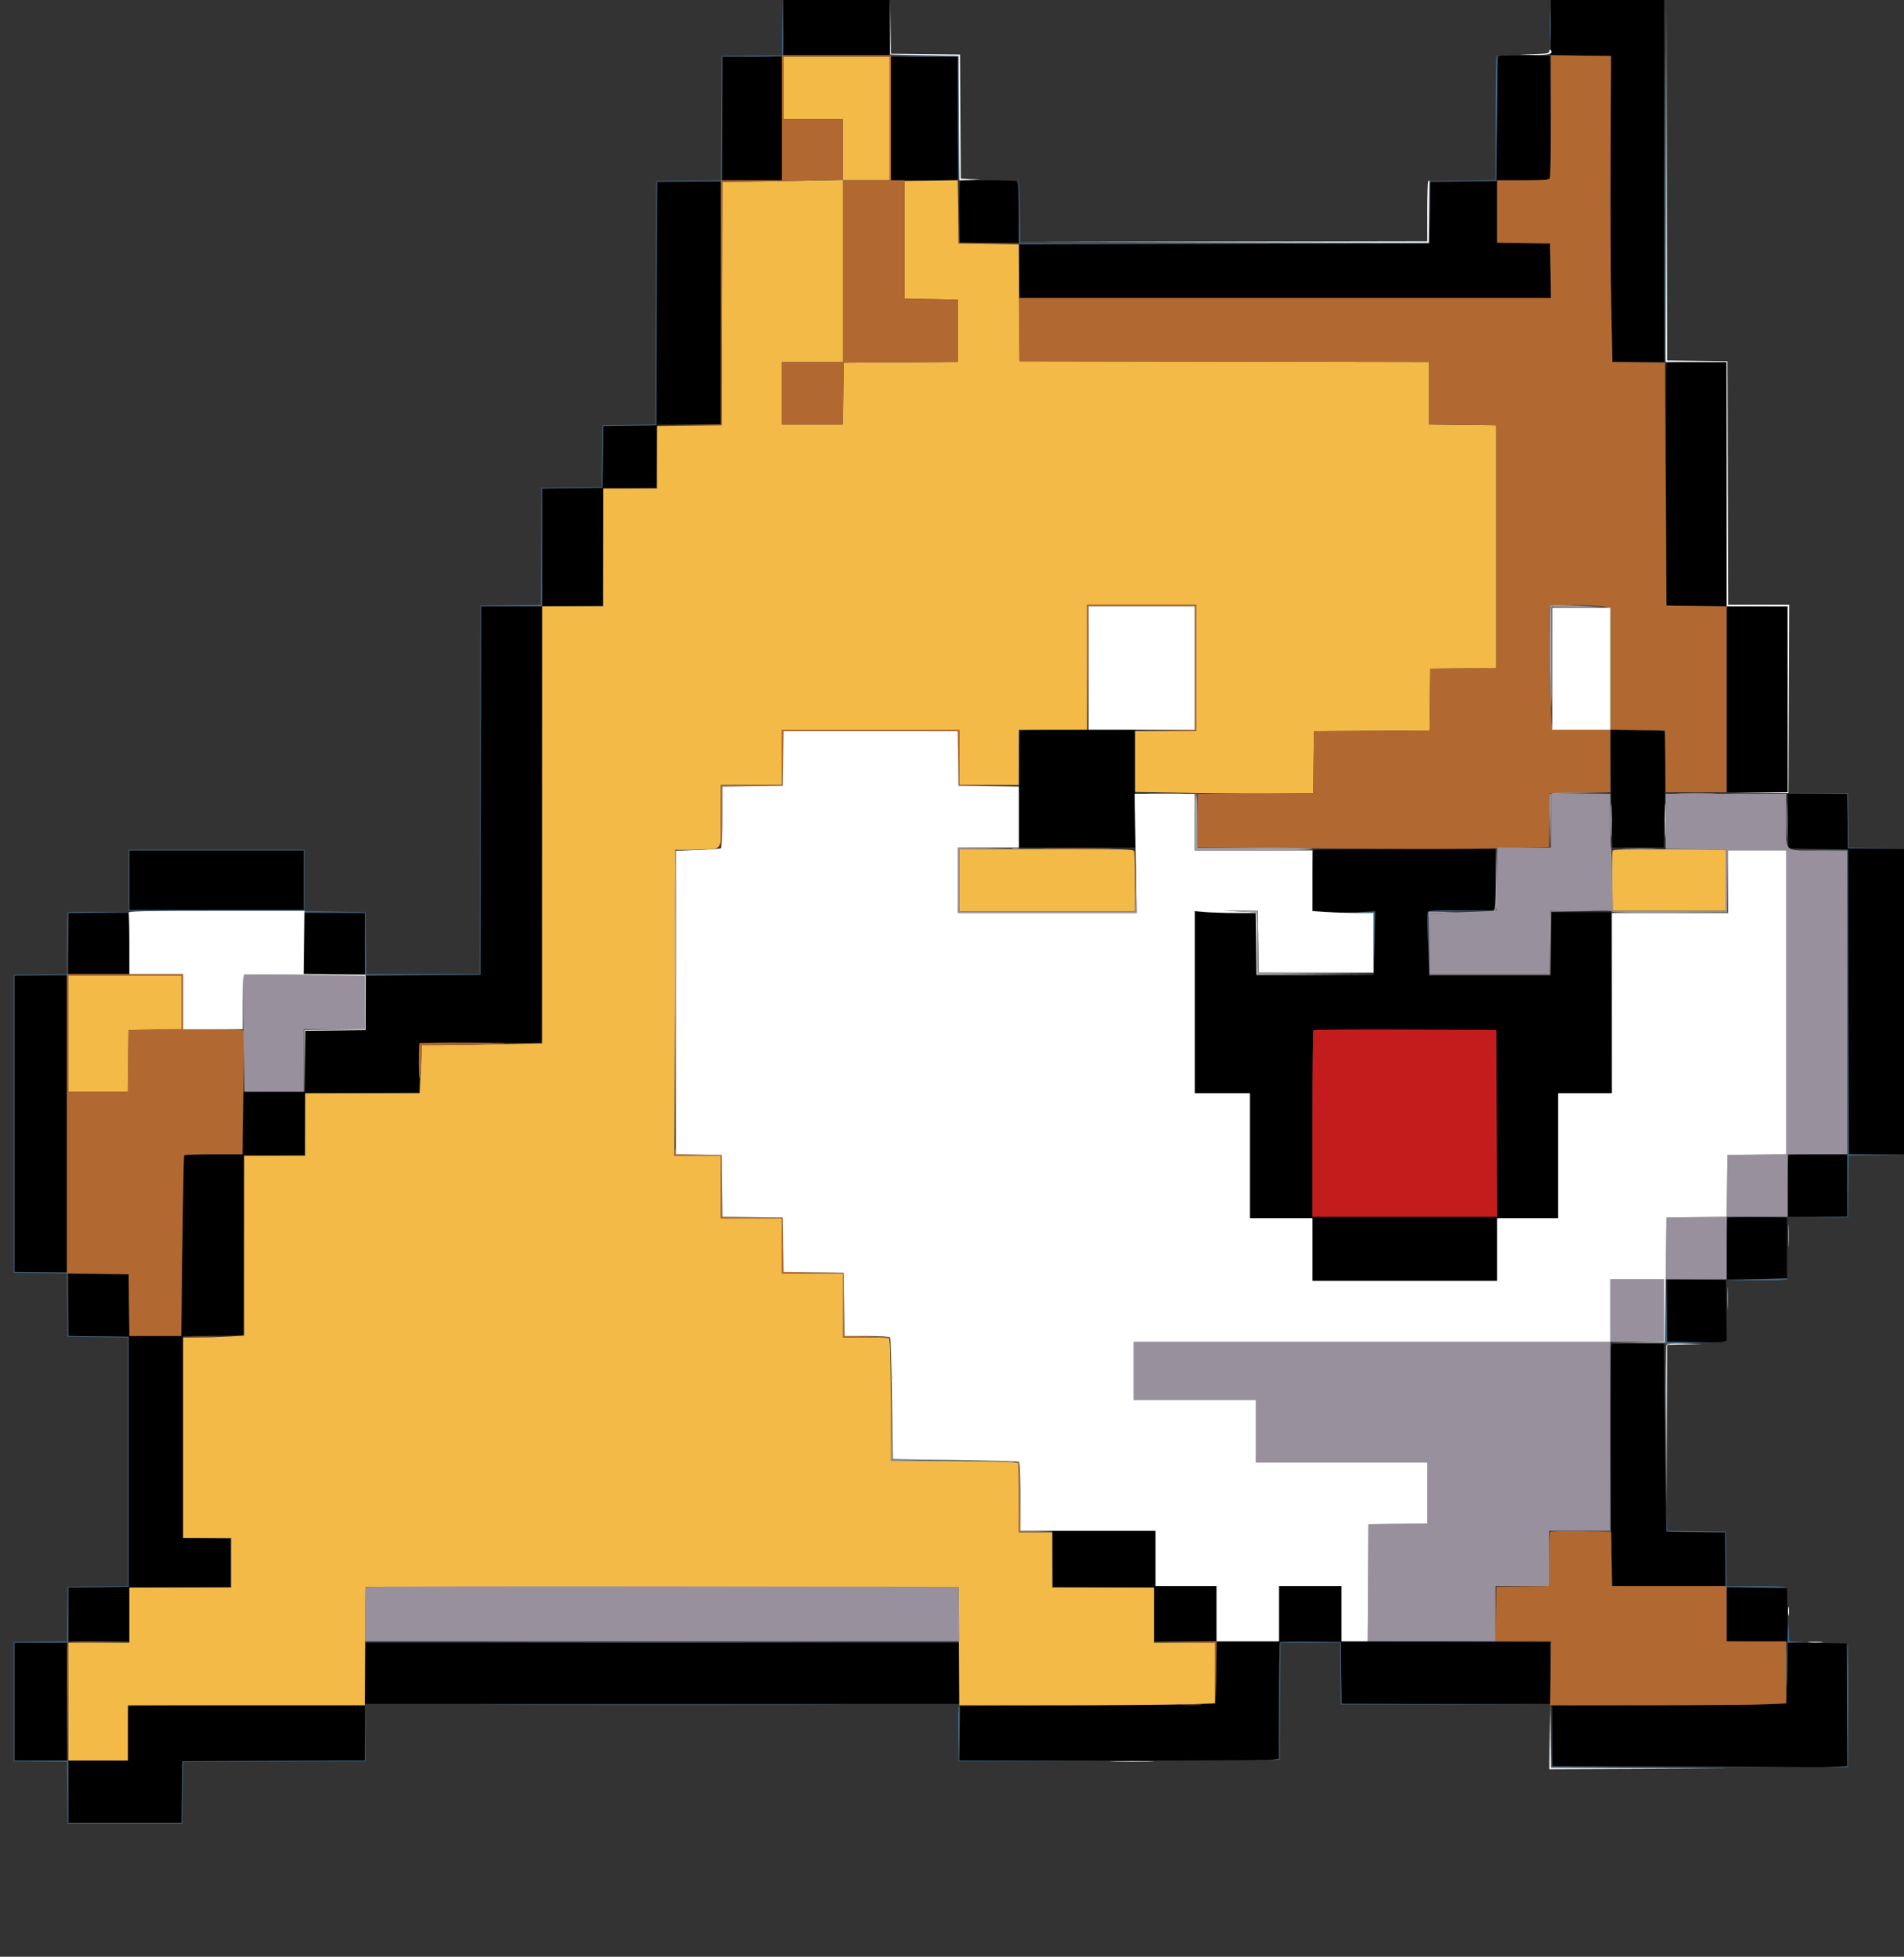<svg id="svg" version="1.1" xmlns="http://www.w3.org/2000/svg" xmlns:xlink="http://www.w3.org/1999/xlink" width="400" height="410.992" viewBox="0, 0, 400,410.992"><rect x="0" y="0" width="400" height="410.992" fill="#333333" stroke="none"/><g id="svgg"><path id="path0" d="M164.580 5.802 L 164.580 11.603 175.725 11.603 L 186.870 11.603 186.870 5.802 L 186.870 0.000 175.725 0.000 L 164.580 0.000 164.580 5.802 M325.802 5.795 L 325.802 11.591 332.132 11.673 L 338.463 11.756 338.363 31.756 C 338.307 42.756,338.363 57.218,338.488 63.893 L 338.714 76.031 344.166 76.031 L 349.618 76.031 349.618 38.015 L 349.618 0.000 337.710 0.000 L 325.802 0.000 325.802 5.795 M314.650 11.978 C 314.570 12.191,314.470 18.137,314.428 25.191 L 314.351 38.015 307.411 38.097 L 300.470 38.179 300.388 44.662 L 300.305 51.145 257.176 51.222 L 214.046 51.300 214.046 56.948 L 214.046 62.595 269.930 62.595 L 325.815 62.595 325.732 56.870 L 325.649 51.145 320.076 51.062 L 314.504 50.979 314.504 44.421 L 314.504 37.863 319.994 37.863 C 325.435 37.863,325.486 37.856,325.652 37.176 C 325.744 36.798,325.780 30.924,325.734 24.122 L 325.649 11.756 320.222 11.672 C 316.047 11.608,314.762 11.679,314.650 11.978 M151.756 24.885 L 151.756 37.863 158.015 37.863 L 164.275 37.863 164.275 24.885 L 164.275 11.908 158.015 11.908 L 151.756 11.908 151.756 24.885 M187.176 24.885 L 187.176 37.863 194.198 37.863 L 201.221 37.863 201.221 24.885 L 201.221 11.908 194.198 11.908 L 187.176 11.908 187.176 24.885 M201.730 38.066 C 201.618 38.178,201.527 41.132,201.527 44.631 L 201.527 50.992 207.786 50.992 L 214.046 50.992 214.046 44.613 C 214.046 39.077,213.982 38.209,213.563 38.048 C 212.904 37.795,201.985 37.812,201.730 38.066 M137.941 63.740 L 137.863 89.313 132.296 89.396 L 126.730 89.479 126.647 95.961 L 126.565 102.443 120.229 102.525 L 113.893 102.608 113.893 114.968 L 113.893 127.328 107.482 127.328 L 101.071 127.328 100.994 166.031 L 100.916 204.733 88.938 204.813 L 76.960 204.893 76.877 210.614 L 76.794 216.336 70.458 216.418 L 64.122 216.501 64.122 222.907 L 64.122 229.313 57.557 229.313 L 50.992 229.313 50.992 235.878 L 50.992 242.443 44.904 242.443 C 41.555 242.443,38.750 242.547,38.671 242.675 C 38.592 242.803,38.427 251.390,38.303 261.759 L 38.078 280.611 32.633 280.611 L 27.188 280.611 27.105 274.122 L 27.023 267.634 20.687 267.551 L 14.351 267.469 14.351 274.033 L 14.351 280.598 20.687 280.681 L 27.023 280.763 27.023 307.023 L 27.023 333.282 20.687 333.365 L 14.351 333.448 14.351 339.090 L 14.351 344.733 20.763 344.733 L 27.176 344.733 27.176 339.088 L 27.176 333.443 37.786 333.363 L 48.397 333.282 48.397 328.244 L 48.397 323.206 43.435 323.122 L 38.473 323.038 38.473 301.831 L 38.473 280.623 44.809 280.541 L 51.145 280.458 51.224 261.609 L 51.302 242.760 57.636 242.678 L 63.969 242.595 64.052 236.110 L 64.134 229.625 76.113 229.546 L 88.092 229.466 88.092 224.275 L 88.092 219.084 100.916 219.084 L 113.740 219.084 113.818 173.212 L 113.895 127.341 120.230 127.258 L 126.565 127.176 126.645 114.892 L 126.724 102.609 132.294 102.526 L 137.863 102.443 137.945 95.802 L 138.027 89.160 144.739 89.160 L 151.450 89.160 151.450 63.664 L 151.450 38.168 144.735 38.168 L 138.019 38.168 137.941 63.740 M350.067 76.406 C 349.985 76.619,349.954 88.130,349.997 101.985 L 350.076 127.176 356.412 127.258 L 362.748 127.341 362.748 146.876 L 362.748 166.412 369.163 166.412 L 375.577 166.412 375.498 146.947 L 375.420 127.481 369.086 127.398 L 362.752 127.316 362.673 101.750 L 362.595 76.183 356.405 76.101 C 351.619 76.037,350.181 76.106,350.067 76.406 M214.249 153.486 C 214.137 153.598,214.046 159.163,214.046 165.852 L 214.046 178.015 226.260 178.015 L 238.473 178.015 238.473 165.649 L 238.473 153.282 226.463 153.282 C 219.858 153.282,214.361 153.374,214.249 153.486 M338.321 156.890 C 338.321 158.882,338.411 164.450,338.522 169.263 L 338.724 178.015 344.136 178.015 L 349.547 178.015 349.772 166.332 C 349.895 159.906,349.944 154.375,349.880 154.042 C 349.769 153.466,349.473 153.431,344.042 153.352 L 338.321 153.269 338.321 156.890 M375.642 172.443 L 375.725 178.168 381.985 178.321 L 388.244 178.473 388.322 210.458 L 388.400 242.443 394.200 242.443 L 400.000 242.443 400.000 210.388 L 400.000 178.334 394.122 178.251 L 388.244 178.168 388.161 172.443 L 388.078 166.718 381.819 166.718 L 375.559 166.718 375.642 172.443 M275.929 178.524 C 275.817 178.636,275.725 181.571,275.725 185.046 L 275.725 191.363 279.115 191.578 C 280.979 191.696,283.951 191.696,285.719 191.577 L 288.933 191.362 288.784 198.047 L 288.635 204.733 276.302 204.733 L 263.969 204.733 263.887 198.244 L 263.805 191.756 258.815 191.756 C 256.071 191.756,253.188 191.668,252.409 191.562 L 250.992 191.367 250.992 210.493 L 250.992 229.618 256.794 229.618 L 262.595 229.618 262.595 242.748 L 262.595 255.878 269.160 255.878 L 275.725 255.878 275.725 262.443 L 275.725 269.008 295.115 269.008 L 314.504 269.008 314.504 262.443 L 314.504 255.878 320.916 255.878 L 327.328 255.878 327.328 242.748 L 327.328 229.618 332.979 229.618 L 338.631 229.618 338.552 210.611 L 338.473 191.603 332.214 191.603 L 325.954 191.603 325.872 198.244 L 325.790 204.885 313.005 204.885 L 300.220 204.885 299.999 198.691 C 299.877 195.284,299.829 192.227,299.893 191.897 C 300.003 191.325,300.329 191.294,307.103 191.216 L 314.198 191.134 314.198 184.727 L 314.198 178.321 295.165 178.321 C 284.697 178.321,276.041 178.412,275.929 178.524 M27.176 184.885 L 27.176 191.145 45.496 191.145 L 63.817 191.145 63.817 184.885 L 63.817 178.626 45.496 178.626 L 27.176 178.626 27.176 184.885 M14.351 198.168 L 14.351 204.580 20.763 204.580 L 27.176 204.580 27.176 198.168 L 27.176 191.756 20.763 191.756 L 14.351 191.756 14.351 198.168 M63.817 198.168 L 63.817 204.580 70.229 204.580 L 76.641 204.580 76.641 198.168 L 76.641 191.756 70.229 191.756 L 63.817 191.756 63.817 198.168 M3.053 236.031 L 3.053 267.176 8.550 267.176 L 14.046 267.176 14.046 236.031 L 14.046 204.885 8.550 204.885 L 3.053 204.885 3.053 236.031 M314.430 235.954 L 314.508 255.573 295.117 255.573 L 275.725 255.573 275.725 236.081 C 275.725 225.361,275.818 216.498,275.931 216.384 C 276.044 216.271,284.735 216.214,295.244 216.257 L 314.351 216.336 314.430 235.954 M375.776 242.646 C 375.664 242.758,375.573 245.712,375.573 249.211 L 375.573 255.573 381.832 255.573 L 388.092 255.573 388.092 249.008 L 388.092 242.443 382.036 242.443 C 378.705 242.443,375.888 242.534,375.776 242.646 M362.958 255.770 C 362.842 255.885,362.748 258.845,362.748 262.347 L 362.748 268.715 369.084 268.632 L 375.420 268.550 375.420 262.137 L 375.420 255.725 369.294 255.643 C 365.924 255.597,363.073 255.655,362.958 255.770 M350.229 275.223 L 350.229 281.756 355.802 281.898 C 358.866 281.976,361.686 281.927,362.067 281.789 L 362.761 281.537 362.678 275.196 L 362.595 268.855 356.412 268.772 L 350.229 268.690 350.229 275.223 M338.531 282.334 C 338.263 282.602,338.257 313.470,338.523 324.656 L 338.724 333.130 350.583 333.130 L 362.443 333.130 362.443 327.481 L 362.443 321.832 356.354 321.832 C 353.005 321.832,350.201 321.729,350.124 321.603 C 350.046 321.477,349.887 312.580,349.771 301.832 L 349.559 282.290 344.150 282.207 C 341.175 282.161,338.646 282.219,338.531 282.334 M221.138 327.405 L 221.221 333.282 231.832 333.363 L 242.443 333.443 242.443 339.088 L 242.443 344.733 249.025 344.733 L 255.607 344.733 255.513 351.120 C 255.462 354.633,255.305 357.622,255.166 357.761 C 255.026 357.901,242.934 358.084,228.295 358.168 L 201.679 358.321 201.596 364.046 L 201.513 369.771 233.691 369.771 C 251.389 369.771,266.505 369.684,267.282 369.577 L 268.695 369.384 268.775 357.135 L 268.855 344.885 275.267 344.885 L 281.679 344.885 281.762 351.374 L 281.844 357.863 303.829 357.863 L 325.814 357.863 325.731 351.374 L 325.649 344.885 303.740 344.807 L 281.832 344.729 281.832 338.929 L 281.832 333.130 275.267 333.130 L 268.702 333.130 268.702 338.931 L 268.702 344.733 262.137 344.733 L 255.573 344.733 255.573 338.931 L 255.573 333.130 249.160 333.130 L 242.748 333.130 242.748 327.328 L 242.748 321.527 231.902 321.527 L 221.056 321.527 221.138 327.405 M362.748 339.072 L 362.748 344.720 369.084 344.803 L 375.420 344.885 375.420 351.196 C 375.420 354.667,375.305 357.621,375.166 357.761 C 375.026 357.901,363.930 358.062,350.509 358.119 L 326.107 358.223 326.107 364.608 L 326.107 370.992 348.626 371.011 C 361.011 371.021,373.756 371.071,376.947 371.121 C 380.137 371.170,383.952 371.152,385.423 371.079 L 388.098 370.947 388.019 358.069 L 387.939 345.191 381.762 345.108 L 375.586 345.026 375.503 339.307 L 375.420 333.588 369.084 333.505 L 362.748 333.423 362.748 339.072 M3.053 357.405 L 3.053 369.771 8.550 369.771 L 14.046 369.771 14.046 357.405 L 14.046 345.038 8.550 345.038 L 3.053 345.038 3.053 357.405 M76.641 351.450 L 76.641 357.863 139.084 357.863 L 201.527 357.863 201.527 351.450 L 201.527 345.038 139.084 345.038 L 76.641 345.038 76.641 351.450 M27.074 358.372 C 26.962 358.483,26.870 361.094,26.870 364.173 L 26.870 369.771 20.611 369.771 L 14.351 369.771 14.351 376.336 L 14.351 382.901 26.253 382.901 L 38.156 382.901 38.238 376.412 L 38.321 369.924 57.481 369.845 L 76.641 369.766 76.641 363.967 L 76.641 358.168 51.959 358.168 C 38.384 358.168,27.186 358.260,27.074 358.372 " stroke="none" fill="#000000" fill-rule="evenodd"></path><path id="path1" d="M164.580 18.473 L 164.580 25.038 170.840 25.038 L 177.099 25.038 177.099 31.414 L 177.099 37.791 164.429 38.017 L 151.759 38.243 151.681 63.778 L 151.603 89.313 144.809 89.395 L 138.015 89.477 138.015 96.036 L 138.015 102.595 132.366 102.595 L 126.718 102.595 126.718 114.962 L 126.718 127.328 120.305 127.328 L 113.893 127.328 113.893 173.233 L 113.893 219.138 104.962 219.340 C 100.050 219.450,94.347 219.541,92.290 219.541 L 88.550 219.542 88.550 221.327 C 88.550 222.308,88.460 224.575,88.351 226.365 L 88.151 229.618 76.137 229.618 L 64.122 229.618 64.122 236.183 L 64.122 242.748 57.710 242.748 L 51.298 242.748 51.298 261.633 L 51.298 280.518 48.044 280.717 C 46.255 280.826,43.369 280.916,41.632 280.916 L 38.473 280.916 38.473 301.985 L 38.473 323.053 43.511 323.053 L 48.550 323.053 48.550 328.244 L 48.550 333.435 37.863 333.435 L 27.176 333.435 27.176 339.237 L 27.176 345.038 20.763 345.038 L 14.351 345.038 14.351 357.405 L 14.351 369.771 20.611 369.771 L 26.870 369.771 26.870 363.969 L 26.870 358.168 51.752 358.168 L 76.634 358.168 76.714 345.725 L 76.794 333.282 139.084 333.282 L 201.374 333.282 201.454 345.725 L 201.534 358.168 221.939 358.168 C 233.162 358.168,245.252 358.077,248.806 357.967 L 255.267 357.765 255.267 351.402 L 255.267 345.038 248.855 345.038 L 242.443 345.038 242.443 339.237 L 242.443 333.435 231.756 333.435 L 221.069 333.435 221.069 327.634 L 221.069 321.832 217.557 321.832 L 214.046 321.832 214.046 314.548 L 214.046 307.264 211.985 307.069 C 210.851 306.962,204.805 306.874,198.550 306.872 L 187.176 306.870 187.173 295.496 C 187.171 289.240,187.084 283.401,186.978 282.519 L 186.785 280.916 181.942 280.916 L 177.099 280.916 177.099 274.198 L 177.099 267.481 170.687 267.481 L 164.275 267.481 164.275 261.679 L 164.275 255.878 157.863 255.878 L 151.450 255.878 151.450 249.313 L 151.450 242.748 146.563 242.748 L 141.677 242.748 141.754 210.611 L 141.832 178.473 145.954 178.399 C 152.136 178.287,151.450 179.155,151.450 171.445 L 151.450 164.885 157.863 164.885 L 164.275 164.885 164.275 159.084 L 164.275 153.282 182.901 153.282 L 201.527 153.282 201.527 159.084 L 201.527 164.885 207.786 164.885 L 214.046 164.885 214.046 159.084 L 214.046 153.282 221.221 153.282 L 228.397 153.282 228.397 140.153 L 228.397 127.023 239.847 127.023 L 251.298 127.023 251.298 140.305 L 251.298 153.588 244.885 153.588 L 238.473 153.588 238.473 159.964 L 238.473 166.340 251.374 166.551 C 258.469 166.666,266.885 166.717,270.076 166.663 L 275.878 166.565 275.960 160.080 L 276.043 153.595 288.174 153.515 L 300.305 153.435 300.388 146.952 L 300.470 140.469 307.411 140.387 L 314.351 140.305 314.351 114.809 L 314.351 89.313 307.252 89.231 L 300.153 89.149 300.153 82.591 L 300.153 76.033 257.176 75.955 L 214.198 75.878 214.119 63.594 L 214.039 51.310 207.706 51.228 L 201.374 51.145 201.292 44.497 L 201.209 37.849 195.643 37.932 L 190.076 38.015 190.076 50.382 L 190.076 62.748 195.649 62.831 L 201.221 62.915 201.221 69.469 L 201.221 76.023 189.237 76.103 L 177.252 76.183 177.169 82.672 L 177.087 89.160 170.681 89.160 L 164.275 89.160 164.275 82.595 L 164.275 76.031 170.687 76.031 L 177.099 76.031 177.099 56.947 L 177.099 37.863 181.985 37.863 L 186.870 37.863 186.870 24.885 L 186.870 11.908 175.725 11.908 L 164.580 11.908 164.580 18.473 M201.527 184.885 L 201.527 191.450 220.000 191.450 L 238.473 191.450 238.473 185.368 C 238.473 182.023,238.390 179.069,238.288 178.804 C 238.122 178.371,236.209 178.321,219.815 178.321 L 201.527 178.321 201.527 184.885 M338.764 178.707 C 338.681 178.924,338.650 181.845,338.696 185.199 L 338.779 191.298 350.687 191.298 L 362.595 191.298 362.595 184.885 L 362.595 178.473 350.755 178.393 C 341.311 178.330,338.884 178.393,338.764 178.707 M14.351 217.099 L 14.351 229.313 20.605 229.313 L 26.858 229.313 26.940 222.824 L 27.023 216.336 32.595 216.253 L 38.168 216.169 38.168 210.527 L 38.168 204.885 26.260 204.885 L 14.351 204.885 14.351 217.099 " stroke="none" fill="#f4ba48" fill-rule="evenodd"></path><path id="path2" d="M164.275 24.733 L 164.275 37.863 157.863 37.863 L 151.450 37.863 151.450 63.506 L 151.450 89.149 144.656 89.240 L 137.863 89.331 144.733 89.322 L 151.603 89.313 151.681 63.740 L 151.759 38.168 155.040 38.167 C 156.844 38.167,162.546 38.076,167.710 37.965 L 177.099 37.764 177.099 56.897 L 177.099 76.031 170.687 76.031 L 164.275 76.031 164.275 82.595 L 164.275 89.160 170.681 89.160 L 177.087 89.160 177.169 82.672 L 177.252 76.183 189.237 76.103 L 201.221 76.023 201.221 69.469 L 201.221 62.915 195.649 62.831 L 190.076 62.748 190.076 50.305 L 190.076 37.862 188.626 37.863 L 187.176 37.863 187.176 24.733 L 187.176 11.603 175.725 11.603 L 164.275 11.603 164.275 24.733 M325.802 24.244 C 325.802 31.203,325.718 37.114,325.616 37.380 C 325.457 37.795,324.668 37.863,319.967 37.863 L 314.504 37.863 314.504 44.421 L 314.504 50.979 320.076 51.062 L 325.649 51.145 325.732 56.870 L 325.815 62.595 269.924 62.595 L 214.034 62.595 214.116 69.237 L 214.198 75.878 257.176 75.955 L 300.153 76.033 300.153 82.591 L 300.153 89.149 307.252 89.231 L 314.351 89.313 314.351 114.809 L 314.351 140.305 307.411 140.387 L 300.470 140.469 300.388 146.952 L 300.305 153.435 288.174 153.515 L 276.043 153.595 275.960 160.080 L 275.878 166.565 263.740 166.645 L 251.603 166.725 251.603 172.320 L 251.603 177.915 269.695 178.118 C 292.555 178.373,306.267 178.374,317.016 178.118 L 325.483 177.917 325.566 172.241 L 325.649 166.565 331.985 166.482 L 338.321 166.400 338.321 159.834 L 338.321 153.269 344.046 153.352 L 349.771 153.435 349.853 159.924 L 349.936 166.412 356.342 166.412 L 362.748 166.412 362.748 146.876 L 362.748 127.341 356.412 127.258 L 350.076 127.176 349.924 101.679 L 349.771 76.183 344.242 76.100 L 338.714 76.017 338.488 63.886 C 338.363 57.215,338.307 42.756,338.363 31.756 L 338.463 11.756 332.132 11.673 L 325.802 11.591 325.802 24.244 M186.870 24.885 L 186.870 37.863 181.985 37.863 L 177.099 37.863 177.099 31.450 L 177.099 25.038 170.840 25.038 L 164.580 25.038 164.580 18.473 L 164.580 11.908 175.725 11.908 L 186.870 11.908 186.870 24.885 M201.365 44.427 L 201.374 51.145 207.634 51.154 L 213.893 51.164 207.716 51.072 L 201.539 50.980 201.447 44.345 L 201.355 37.710 201.365 44.427 M228.470 140.229 L 228.543 153.435 228.626 140.382 L 228.709 127.328 239.851 127.328 L 250.992 127.328 250.992 140.299 L 250.992 153.270 244.656 153.359 L 238.321 153.448 244.809 153.518 L 251.298 153.588 251.298 140.305 L 251.298 127.023 239.847 127.023 L 228.397 127.023 228.470 140.229 M337.634 127.529 L 338.321 127.700 338.321 140.491 L 338.321 153.282 332.254 153.282 L 326.187 153.282 325.994 152.137 C 325.711 150.460,325.362 128.119,325.608 127.477 C 325.815 126.938,335.426 126.979,337.634 127.529 M164.275 159.084 L 164.275 164.885 157.874 164.885 L 151.473 164.885 151.385 171.574 C 151.337 175.253,151.401 178.199,151.527 178.121 C 151.653 178.043,151.756 175.105,151.756 171.591 L 151.756 165.203 158.092 165.121 L 164.427 165.038 164.511 159.313 L 164.594 153.588 182.901 153.588 L 201.208 153.588 201.291 159.313 L 201.374 165.038 207.786 165.048 L 214.198 165.058 207.863 164.965 L 201.527 164.873 201.527 159.078 L 201.527 153.282 182.901 153.282 L 164.275 153.282 164.275 159.084 M241.620 166.640 C 243.434 166.694,246.320 166.694,248.032 166.640 C 249.744 166.585,248.260 166.541,244.733 166.541 C 241.206 166.542,239.805 166.586,241.620 166.640 M220.209 178.244 C 223.514 178.293,229.010 178.293,232.422 178.244 C 235.834 178.195,233.130 178.154,226.412 178.154 C 219.695 178.154,216.903 178.195,220.209 178.244 M14.046 236.024 L 14.046 267.469 20.534 267.551 L 27.023 267.634 27.105 274.122 L 27.188 280.611 32.633 280.611 L 38.078 280.611 38.303 261.759 C 38.427 251.390,38.592 242.803,38.671 242.675 C 38.750 242.547,41.537 242.443,44.865 242.443 L 50.915 242.443 51.141 229.645 C 51.265 222.606,51.274 216.698,51.162 216.515 C 51.025 216.294,48.881 216.183,44.715 216.183 L 38.473 216.183 38.473 210.382 L 38.473 204.580 26.260 204.580 L 14.046 204.580 14.046 236.024 M38.168 210.527 L 38.168 216.169 32.595 216.253 L 27.023 216.336 26.940 222.824 L 26.858 229.313 20.605 229.313 L 14.351 229.313 14.351 217.099 L 14.351 204.885 26.260 204.885 L 38.168 204.885 38.168 210.527 M88.142 219.135 C 88.031 219.247,87.956 221.205,87.977 223.486 C 88.020 228.144,88.486 227.066,88.527 222.214 L 88.550 219.542 94.885 219.501 C 98.370 219.478,102.870 219.364,104.885 219.249 C 107.618 219.092,105.982 219.025,98.448 218.985 C 92.892 218.955,88.254 219.023,88.142 219.135 M141.725 241.756 L 141.679 242.748 146.565 242.748 L 151.450 242.748 151.450 249.313 L 151.450 255.878 157.863 255.878 L 164.275 255.878 164.275 261.679 L 164.275 267.481 170.687 267.481 L 177.099 267.481 177.099 274.198 L 177.099 280.916 181.959 280.916 C 184.974 280.916,186.878 281.035,186.975 281.229 C 187.060 281.401,187.094 281.367,187.051 281.153 C 186.992 280.861,185.769 280.742,182.195 280.679 L 177.416 280.595 177.334 273.962 L 177.252 267.328 170.923 267.246 L 164.594 267.163 164.511 261.444 L 164.427 255.725 158.098 255.643 L 151.768 255.560 151.685 249.078 L 151.603 242.595 146.813 242.511 L 142.024 242.427 141.897 241.595 C 141.781 240.830,141.767 240.843,141.725 241.756 M40.534 280.837 C 41.752 280.895,43.744 280.895,44.962 280.837 C 46.179 280.779,45.183 280.732,42.748 280.732 C 40.313 280.732,39.317 280.779,40.534 280.837 M213.733 307.071 C 213.934 307.171,214.046 309.847,214.046 314.529 L 214.046 321.832 217.634 321.767 L 221.221 321.702 217.792 321.604 L 214.362 321.507 214.280 314.290 C 214.217 308.738,214.109 307.055,213.809 306.995 C 213.595 306.951,213.561 306.986,213.733 307.071 M325.706 321.724 C 325.590 321.840,325.496 324.450,325.496 327.525 L 325.496 333.116 319.924 333.199 L 314.351 333.282 314.268 339.008 L 314.185 344.733 320.005 344.733 L 325.824 344.733 325.737 351.451 L 325.649 358.168 346.288 358.168 C 357.639 358.168,368.803 358.078,371.097 357.968 L 375.267 357.768 375.267 351.250 L 375.267 344.733 369.008 344.733 L 362.748 344.733 362.748 338.931 L 362.748 333.130 350.694 333.130 L 338.639 333.130 338.556 327.405 L 338.473 321.679 332.194 321.597 C 328.741 321.552,325.821 321.609,325.706 321.724 M14.185 345.115 C 14.105 345.325,14.076 350.993,14.122 357.710 L 14.206 369.924 14.278 357.487 L 14.351 345.050 20.840 344.961 L 27.328 344.873 20.830 344.803 C 15.856 344.749,14.298 344.822,14.185 345.115 M248.772 344.961 L 255.254 345.050 255.344 351.075 L 255.434 357.099 255.503 350.916 L 255.573 344.733 248.931 344.803 L 242.290 344.873 248.772 344.961 M248.485 358.089 C 249.541 358.149,251.190 358.148,252.149 358.088 C 253.108 358.027,252.244 357.979,250.229 357.979 C 248.214 357.980,247.429 358.029,248.485 358.089 " stroke="none" fill="#b16931" fill-rule="evenodd"></path><path id="path3" d="M275.931 216.384 C 275.818 216.498,275.725 225.361,275.725 236.081 L 275.725 255.573 295.117 255.573 L 314.508 255.573 314.430 235.954 L 314.351 216.336 295.244 216.257 C 284.735 216.214,276.044 216.271,275.931 216.384 " stroke="none" fill="#c41c1c" fill-rule="evenodd"></path><path id="path4" d="M325.802 172.366 L 325.802 178.015 320.159 178.015 L 314.516 178.015 314.433 184.656 L 314.351 191.298 309.618 191.486 C 307.015 191.590,303.889 191.693,302.672 191.715 L 300.458 191.756 300.458 198.168 L 300.458 204.580 312.971 204.580 L 325.484 204.580 325.567 197.939 L 325.649 191.298 332.137 191.215 C 336.444 191.161,338.626 191.239,338.626 191.448 C 338.626 191.660,342.578 191.737,350.763 191.683 L 362.901 191.603 362.983 185.115 L 363.066 178.626 369.166 178.626 L 375.267 178.626 375.267 210.528 L 375.267 242.430 369.084 242.513 L 362.901 242.595 362.818 249.078 L 362.736 255.560 356.406 255.643 L 350.076 255.725 349.994 262.214 L 349.912 268.702 356.330 268.702 L 362.748 268.702 362.748 262.137 L 362.748 255.573 369.160 255.573 L 375.573 255.573 375.573 249.008 L 375.573 242.443 381.832 242.443 L 388.092 242.443 388.092 210.534 L 388.092 178.626 382.046 178.626 C 374.583 178.626,375.267 179.264,375.267 172.305 L 375.267 166.718 362.595 166.718 L 349.924 166.718 349.924 172.513 L 349.924 178.308 356.260 178.391 L 362.595 178.473 362.595 184.885 L 362.595 191.298 350.687 191.298 L 338.779 191.298 338.720 184.776 C 338.687 181.189,338.584 178.177,338.491 178.084 C 338.397 177.990,338.321 175.394,338.321 172.316 L 338.321 166.718 332.061 166.718 L 325.802 166.718 325.802 172.366 M201.221 184.885 L 201.221 191.756 220.000 191.756 L 238.779 191.756 238.711 187.099 L 238.644 182.443 238.550 186.947 L 238.457 191.450 219.992 191.450 L 201.527 191.450 201.527 184.893 L 201.527 178.335 206.947 178.244 L 212.366 178.153 206.794 178.084 L 201.221 178.015 201.221 184.885 M51.164 204.855 C 51.038 205.059,51.036 210.645,51.159 217.269 L 51.383 229.313 57.600 229.313 L 63.817 229.313 63.817 222.748 L 63.817 216.183 70.229 216.183 L 76.641 216.183 76.641 210.534 L 76.641 204.885 73.359 204.885 C 71.553 204.885,65.873 204.794,60.735 204.684 C 53.553 204.530,51.340 204.569,51.164 204.855 M375.690 259.542 C 375.690 261.641,375.739 262.500,375.799 261.450 C 375.858 260.401,375.858 258.683,375.799 257.634 C 375.739 256.584,375.690 257.443,375.690 259.542 M338.321 275.267 L 338.321 281.832 288.244 281.832 L 238.168 281.832 238.168 287.939 L 238.168 294.046 250.992 294.046 L 263.817 294.046 263.817 300.611 L 263.817 307.176 281.832 307.176 L 299.847 307.176 299.847 313.581 L 299.847 319.987 293.664 320.070 L 287.481 320.153 287.401 332.443 L 287.321 344.733 300.760 344.733 L 314.198 344.733 314.198 338.931 L 314.198 333.130 319.847 333.130 L 325.496 333.130 325.496 327.328 L 325.496 321.527 331.908 321.527 L 338.321 321.527 338.321 301.679 L 338.321 281.832 343.969 281.832 L 349.618 281.832 349.618 275.267 L 349.618 268.702 343.969 268.702 L 338.321 268.702 338.321 275.267 M362.866 272.672 C 362.866 274.771,362.915 275.630,362.974 274.580 C 363.034 273.531,363.034 271.813,362.974 270.763 C 362.915 269.714,362.866 270.573,362.866 272.672 M187.247 298.550 L 187.176 306.870 195.191 306.799 L 203.206 306.728 195.348 306.641 L 187.491 306.555 187.404 298.392 L 187.318 290.229 187.247 298.550 M76.846 333.333 C 76.733 333.445,76.641 336.056,76.641 339.135 L 76.641 344.733 139.091 344.733 L 201.540 344.733 201.457 339.008 L 201.374 333.282 139.212 333.205 C 105.023 333.163,76.958 333.220,76.846 333.333 " stroke="none" fill="#99909e" fill-rule="evenodd"></path><path id="path5" d="M164.344 5.719 L 164.275 11.591 157.939 11.673 L 151.603 11.756 151.523 24.803 L 151.444 37.851 144.653 37.933 L 137.863 38.015 137.785 63.581 L 137.706 89.147 132.136 89.230 L 126.565 89.313 126.482 95.795 L 126.400 102.278 120.070 102.360 L 113.740 102.443 113.661 114.727 L 113.581 127.011 107.248 127.093 L 100.916 127.176 100.839 165.878 L 100.761 204.580 88.860 204.580 L 76.959 204.580 76.876 198.092 L 76.794 191.603 70.382 191.450 L 63.969 191.298 63.969 184.885 L 63.969 178.473 45.496 178.473 L 27.023 178.473 27.023 184.885 L 27.023 191.298 47.786 191.483 C 59.206 191.585,70.370 191.689,72.595 191.712 L 76.641 191.756 76.641 198.324 L 76.641 204.893 88.779 204.813 L 100.916 204.733 100.994 166.031 L 101.071 127.328 107.482 127.328 L 113.893 127.328 113.893 114.968 L 113.893 102.608 120.229 102.525 L 126.565 102.443 126.647 95.961 L 126.730 89.479 132.296 89.396 L 137.863 89.313 137.941 63.746 L 138.019 38.180 144.811 38.097 L 151.603 38.015 151.683 24.962 L 151.762 11.908 158.028 11.908 C 162.843 11.908,164.329 11.818,164.444 11.517 C 164.527 11.302,164.554 8.588,164.504 5.486 L 164.413 -0.153 164.344 5.719 M325.622 5.191 C 325.622 8.130,325.668 9.332,325.724 7.863 C 325.780 6.393,325.780 3.989,325.724 2.519 C 325.668 1.050,325.622 2.252,325.622 5.191 M349.691 38.092 C 349.651 59.126,349.721 76.336,349.847 76.336 C 350.055 76.336,350.053 49.869,349.844 13.588 C 349.800 6.031,349.732 17.057,349.691 38.092 M187.070 11.679 C 187.148 11.805,190.364 11.908,194.216 11.908 L 201.221 11.908 201.221 24.867 C 201.221 31.995,201.324 37.890,201.450 37.968 C 201.576 38.046,201.611 32.180,201.527 24.933 L 201.374 11.756 194.151 11.603 C 190.178 11.519,186.992 11.553,187.070 11.679 M314.402 11.807 C 314.290 11.919,314.198 17.824,314.198 24.931 L 314.198 37.851 307.252 37.933 L 300.305 38.015 300.223 44.504 L 300.141 50.992 257.252 50.992 L 214.363 50.992 214.281 44.529 C 214.218 39.588,214.107 38.047,213.809 37.987 C 213.595 37.944,213.561 37.978,213.733 38.064 C 213.932 38.162,214.046 40.597,214.046 44.759 L 214.046 51.300 257.176 51.222 L 300.305 51.145 300.388 44.662 L 300.470 38.179 307.411 38.097 L 314.351 38.015 314.504 24.809 C 314.588 17.546,314.645 11.603,314.631 11.603 C 314.617 11.603,314.514 11.695,314.402 11.807 M381.749 166.638 L 388.078 166.730 388.161 172.449 L 388.244 178.168 394.198 178.178 L 400.153 178.189 394.282 178.095 L 388.410 178.002 388.327 172.284 L 388.244 166.565 381.832 166.555 L 375.420 166.545 381.749 166.638 M381.985 178.546 L 388.092 178.639 388.092 217.099 L 388.092 255.560 381.985 255.652 L 375.877 255.745 382.061 255.735 L 388.244 255.725 388.327 249.243 L 388.409 242.761 394.281 242.671 L 400.153 242.581 394.276 242.512 L 388.400 242.443 388.322 210.458 L 388.244 178.473 382.061 178.464 L 375.877 178.454 381.985 178.546 M63.817 184.885 L 63.817 191.145 45.496 191.145 L 27.176 191.145 27.176 184.885 L 27.176 178.626 45.496 178.626 L 63.817 178.626 63.817 184.885 M299.980 191.545 C 299.895 191.766,299.870 193.517,299.924 195.439 L 300.022 198.931 300.087 195.197 L 300.153 191.463 306.489 191.374 L 312.824 191.285 306.479 191.215 C 301.476 191.160,300.101 191.230,299.980 191.545 M14.249 191.654 C 14.137 191.766,14.046 194.717,14.046 198.212 L 14.046 204.566 8.473 204.650 L 2.901 204.733 2.901 236.031 L 2.901 267.328 8.467 267.411 L 14.034 267.495 14.116 274.129 L 14.198 280.763 20.534 280.846 L 26.870 280.928 26.870 307.023 L 26.870 333.117 20.534 333.200 L 14.198 333.282 14.115 339.001 L 14.032 344.719 8.467 344.802 L 2.901 344.885 2.901 357.405 L 2.901 369.924 8.467 370.007 L 14.034 370.090 14.116 376.572 L 14.198 383.053 26.260 383.053 L 38.321 383.053 38.403 376.567 L 38.485 370.081 57.640 370.002 L 76.794 369.924 76.804 364.198 L 76.815 358.473 76.721 364.120 L 76.628 369.766 57.474 369.845 L 38.321 369.924 38.238 376.412 L 38.156 382.901 26.253 382.901 L 14.351 382.901 14.351 376.336 L 14.351 369.771 8.702 369.771 L 3.053 369.771 3.053 357.405 L 3.053 345.038 8.702 345.038 L 14.351 345.038 14.351 339.243 L 14.351 333.448 20.687 333.365 L 27.023 333.282 27.023 307.023 L 27.023 280.763 20.693 280.681 L 14.363 280.598 14.281 273.963 L 14.198 267.328 8.626 267.245 L 3.053 267.162 3.053 236.031 L 3.053 204.899 8.626 204.816 L 14.198 204.733 14.281 198.250 L 14.363 191.768 20.693 191.679 L 27.023 191.590 20.738 191.520 C 17.281 191.482,14.361 191.542,14.249 191.654 M286.786 191.676 L 288.534 191.786 288.627 196.580 L 288.719 201.374 288.787 196.412 L 288.855 191.450 286.947 191.508 L 285.038 191.566 286.786 191.676 M369.160 268.702 L 362.901 268.874 369.066 268.941 C 372.920 268.983,375.302 268.893,375.420 268.702 C 375.524 268.534,375.566 268.427,375.514 268.464 C 375.462 268.500,372.603 268.608,369.160 268.702 M349.923 275.420 C 349.840 279.198,349.771 282.290,349.771 282.290 C 349.771 282.290,351.969 282.215,354.656 282.122 L 359.542 281.954 354.891 281.893 L 350.241 281.832 350.158 275.191 L 350.076 268.550 349.923 275.420 M349.755 292.672 C 349.755 298.214,349.796 300.524,349.847 297.806 C 349.897 295.087,349.897 290.553,349.847 287.729 C 349.796 284.906,349.755 287.130,349.755 292.672 M350.058 319.237 L 350.076 321.679 356.253 321.762 L 362.429 321.845 362.512 327.564 L 362.595 333.282 369.055 333.435 C 372.608 333.519,375.451 333.485,375.373 333.359 C 375.295 333.233,372.425 333.130,368.996 333.130 L 362.762 333.130 362.678 327.405 L 362.595 321.679 356.424 321.597 L 350.254 321.514 350.146 319.154 L 350.039 316.794 350.058 319.237 M375.473 345.038 C 375.334 347.977,375.271 351.687,375.333 353.282 C 375.403 355.076,375.470 354.056,375.509 350.611 L 375.573 345.038 377.328 344.982 L 379.084 344.925 377.493 344.813 L 375.902 344.702 375.814 342.198 C 375.748 340.328,375.661 341.047,375.473 345.038 M108.040 344.962 C 125.225 345.005,153.255 345.005,170.330 344.962 C 187.404 344.918,173.344 344.883,139.084 344.883 C 104.824 344.883,90.854 344.918,108.040 344.962 M268.912 344.930 C 268.797 345.046,268.702 350.605,268.702 357.283 L 268.702 369.427 267.710 369.562 L 266.718 369.698 267.786 369.658 L 268.855 369.618 268.935 357.328 L 269.015 345.038 275.265 345.038 L 281.515 345.038 281.597 351.527 L 281.679 358.015 303.511 358.018 L 325.344 358.021 303.594 357.940 L 281.844 357.859 281.762 351.372 L 281.679 344.885 275.400 344.803 C 271.947 344.758,269.027 344.815,268.912 344.930 M388.022 358.018 L 388.104 370.967 385.732 371.075 L 383.359 371.182 385.802 371.164 L 388.244 371.145 388.324 358.339 C 388.368 351.296,388.299 345.429,388.171 345.301 C 388.044 345.173,387.976 350.896,388.022 358.018 M108.040 358.092 C 125.225 358.135,153.255 358.135,170.330 358.092 C 187.404 358.048,173.344 358.012,139.084 358.012 C 104.824 358.012,90.854 358.048,108.040 358.092 M201.357 358.560 C 201.274 358.775,201.244 361.420,201.290 364.438 L 201.374 369.924 215.878 369.928 L 230.382 369.933 215.941 369.849 L 201.501 369.765 201.590 363.966 C 201.678 358.262,201.657 357.778,201.357 358.560 M325.871 364.656 L 325.802 371.298 350.153 371.223 L 374.504 371.149 350.311 371.069 L 326.119 370.989 326.030 364.502 L 325.941 358.015 325.871 364.656 " stroke="none" fill="#3c637d" fill-rule="evenodd"></path><path id="path7" d="M187.013 5.802 L 187.023 11.450 194.198 11.603 L 201.374 11.756 201.454 24.809 L 201.533 37.863 203.744 37.803 L 205.954 37.743 203.896 37.636 L 201.839 37.529 201.759 24.490 L 201.679 11.450 194.434 11.369 L 187.189 11.287 187.096 5.720 L 187.003 0.153 187.013 5.802 M349.999 37.939 L 349.924 76.031 356.336 76.031 L 362.748 76.031 362.748 101.679 L 362.748 127.328 369.160 127.328 L 375.573 127.328 375.573 146.864 L 375.573 166.400 369.160 166.492 L 362.748 166.584 369.236 166.574 L 375.725 166.565 375.804 146.794 L 375.882 127.023 369.470 127.023 L 363.057 127.023 362.979 101.450 L 362.901 75.878 356.566 75.795 L 350.231 75.713 350.153 37.780 L 350.074 -0.153 349.999 37.939 M325.496 10.778 C 325.496 11.200,325.017 11.292,322.366 11.375 L 319.237 11.474 322.376 11.539 C 325.418 11.601,326.476 11.260,325.687 10.470 C 325.582 10.366,325.496 10.504,325.496 10.778 M300.051 38.066 C 299.939 38.178,299.847 41.063,299.847 44.477 L 299.847 50.685 257.023 50.763 L 214.198 50.842 257.164 50.917 L 300.130 50.992 300.217 44.427 C 300.266 40.816,300.294 37.862,300.280 37.862 C 300.266 37.862,300.163 37.954,300.051 38.066 M228.702 140.305 L 228.702 153.282 239.847 153.282 L 250.992 153.282 250.992 140.305 L 250.992 127.328 239.847 127.328 L 228.702 127.328 228.702 140.305 M326.107 140.458 L 326.107 153.282 332.214 153.282 L 338.321 153.282 338.321 140.458 L 338.321 127.634 332.214 127.634 L 326.107 127.634 326.107 140.458 M164.511 159.313 L 164.427 165.038 158.092 165.121 L 151.756 165.203 151.756 171.591 C 151.756 175.373,151.635 178.054,151.461 178.162 C 151.298 178.262,149.100 178.429,146.575 178.532 L 141.985 178.721 141.985 210.574 L 141.985 242.427 146.794 242.511 L 151.603 242.595 151.685 249.078 L 151.768 255.560 158.098 255.643 L 164.427 255.725 164.511 261.444 L 164.594 267.163 170.923 267.246 L 177.252 267.328 177.334 273.969 L 177.416 280.611 182.125 280.611 C 184.880 280.611,186.911 280.735,187.020 280.911 C 187.122 281.076,187.289 286.893,187.391 293.839 L 187.577 306.467 200.684 306.666 C 207.892 306.775,213.916 306.943,214.071 307.038 C 214.228 307.136,214.351 310.347,214.351 314.369 L 214.351 321.527 228.550 321.527 L 242.748 321.527 242.748 327.328 L 242.748 333.130 249.160 333.130 L 255.573 333.130 255.573 338.931 L 255.573 344.733 262.137 344.733 L 268.702 344.733 268.702 338.931 L 268.702 333.130 275.267 333.130 L 281.832 333.130 281.832 338.931 L 281.832 344.733 284.577 344.733 L 287.321 344.733 287.401 332.443 L 287.481 320.153 293.664 320.070 L 299.847 319.987 299.847 313.581 L 299.847 307.176 281.832 307.176 L 263.817 307.176 263.817 300.611 L 263.817 294.046 250.992 294.046 L 238.168 294.046 238.168 287.939 L 238.168 281.832 288.244 281.832 L 338.321 281.832 338.321 275.267 L 338.321 268.702 343.969 268.702 L 349.618 268.702 349.618 275.260 L 349.618 281.818 344.122 281.912 L 338.625 282.006 344.198 281.995 L 349.771 281.985 349.924 268.855 L 350.076 255.725 356.406 255.643 L 362.736 255.560 362.818 249.078 L 362.901 242.595 369.084 242.513 L 375.267 242.430 375.267 210.528 L 375.267 178.626 369.160 178.626 L 363.053 178.626 363.053 185.191 L 363.053 191.756 350.840 191.756 L 338.626 191.756 338.626 210.687 L 338.626 229.618 332.977 229.618 L 327.328 229.618 327.328 242.748 L 327.328 255.878 320.916 255.878 L 314.504 255.878 314.504 262.443 L 314.504 269.008 295.115 269.008 L 275.725 269.008 275.725 262.443 L 275.725 255.878 269.160 255.878 L 262.595 255.878 262.595 242.748 L 262.595 229.618 256.794 229.618 L 250.992 229.618 250.992 210.490 L 250.992 191.361 253.329 191.558 C 254.613 191.667,257.496 191.756,259.735 191.756 L 263.805 191.756 263.887 198.244 L 263.969 204.733 276.260 204.738 L 288.550 204.743 276.342 204.658 L 264.134 204.573 264.052 198.088 L 263.969 191.603 260.458 191.430 L 256.947 191.257 260.611 191.277 L 264.275 191.298 264.357 197.786 L 264.440 204.275 276.495 204.275 L 288.550 204.275 288.550 198.015 L 288.550 191.756 285.115 191.754 C 283.225 191.753,280.340 191.664,278.702 191.555 L 275.725 191.358 275.725 184.992 L 275.725 178.626 263.359 178.626 L 250.992 178.626 250.992 172.672 L 250.992 166.718 244.684 166.718 L 238.376 166.718 238.589 179.237 L 238.802 191.756 220.012 191.756 L 201.221 191.756 201.221 184.885 L 201.221 178.015 207.634 178.015 L 214.046 178.015 214.046 171.609 L 214.046 165.203 207.710 165.121 L 201.374 165.038 201.291 159.313 L 201.208 153.588 182.901 153.588 L 164.594 153.588 164.511 159.313 M338.448 172.366 C 338.448 175.557,338.493 176.821,338.548 175.175 C 338.603 173.529,338.603 170.918,338.548 169.373 C 338.493 167.829,338.448 169.176,338.448 172.366 M349.746 172.366 C 349.746 175.557,349.791 176.821,349.846 175.175 C 349.901 173.529,349.901 170.918,349.846 169.373 C 349.790 167.829,349.745 169.176,349.746 172.366 M27.020 191.704 C 27.105 191.928,27.176 194.917,27.176 198.346 L 27.176 204.580 32.824 204.580 L 38.473 204.580 38.473 210.382 L 38.473 216.183 44.733 216.183 L 50.992 216.183 50.992 210.552 C 50.992 206.828,51.105 204.852,51.324 204.716 C 51.507 204.604,57.278 204.613,64.149 204.737 L 76.641 204.963 76.641 210.567 L 76.641 216.171 70.305 216.253 L 63.969 216.336 63.960 222.825 L 63.951 229.313 64.043 222.907 L 64.134 216.501 70.464 216.418 L 76.794 216.336 76.794 210.534 L 76.794 204.733 70.294 204.650 L 63.794 204.568 63.882 197.933 L 63.969 191.298 45.416 191.298 C 30.092 191.298,26.891 191.368,27.020 191.704 M350.064 282.519 C 349.983 282.729,349.955 290.527,350.000 299.847 L 350.082 316.794 350.155 299.628 L 350.229 282.462 353.969 282.365 L 357.710 282.269 353.960 282.203 C 351.191 282.155,350.172 282.237,350.064 282.519 M375.660 338.473 C 375.662 339.313,375.721 339.620,375.792 339.156 C 375.862 338.692,375.860 338.005,375.787 337.629 C 375.715 337.254,375.658 337.634,375.660 338.473 M380.076 344.956 C 380.790 345.021,381.958 345.021,382.672 344.956 C 383.385 344.892,382.802 344.840,381.374 344.840 C 379.947 344.840,379.363 344.892,380.076 344.956 M325.566 364.809 L 325.496 371.603 344.504 371.529 L 363.511 371.455 344.662 371.374 L 325.813 371.293 325.725 364.654 L 325.636 358.015 325.566 364.809 M234.122 369.999 C 236.179 370.052,239.546 370.052,241.603 369.999 C 243.660 369.946,241.977 369.903,237.863 369.903 C 233.748 369.903,232.065 369.946,234.122 369.999 " stroke="none" fill="#ffffff" fill-rule="evenodd"></path><path id="path7" d="M325.700 127.226 C 325.448 127.478,325.507 140.063,325.792 146.870 C 325.944 150.512,325.996 148.523,325.978 139.695 L 325.954 127.481 331.756 127.511 C 336.978 127.538,337.206 127.519,334.046 127.322 C 329.220 127.021,325.943 126.984,325.700 127.226 M250.992 172.501 L 250.992 178.626 263.359 178.626 C 271.399 178.626,275.725 178.519,275.725 178.321 C 275.725 178.122,271.501 178.015,263.664 178.015 L 251.603 178.015 251.603 172.384 C 251.603 168.960,251.483 166.680,251.298 166.565 C 251.098 166.441,250.992 168.496,250.992 172.501 M325.632 166.804 C 325.549 167.020,325.523 169.665,325.573 172.682 L 325.664 178.168 325.733 172.449 L 325.802 166.730 332.137 166.641 L 338.473 166.552 332.128 166.482 C 327.193 166.428,325.749 166.499,325.632 166.804 M353.053 166.640 C 354.859 166.694,357.813 166.694,359.618 166.640 C 361.424 166.586,359.947 166.542,356.336 166.542 C 352.725 166.542,351.248 166.586,353.053 166.640 M375.394 172.366 C 375.395 175.557,375.440 176.821,375.495 175.175 C 375.550 173.529,375.550 170.918,375.494 169.373 C 375.439 167.829,375.394 169.176,375.394 172.366 M212.752 178.231 C 213.131 178.304,213.681 178.301,213.973 178.225 C 214.265 178.149,213.954 178.089,213.282 178.092 C 212.611 178.096,212.372 178.158,212.752 178.231 M314.268 184.478 C 314.216 189.432,314.103 191.133,313.817 191.248 C 313.518 191.369,313.520 191.407,313.826 191.426 C 314.475 191.466,314.520 190.926,314.427 184.267 L 314.338 177.863 314.268 184.478 M341.466 178.243 C 343.112 178.298,345.723 178.298,347.268 178.243 C 348.812 178.187,347.466 178.142,344.275 178.143 C 341.084 178.143,339.820 178.188,341.466 178.243 M141.820 178.702 C 141.740 178.912,141.711 193.031,141.755 210.076 L 141.835 241.069 141.910 209.858 L 141.985 178.647 145.267 178.548 L 148.550 178.450 145.258 178.385 C 142.856 178.338,141.926 178.424,141.820 178.702 M260.458 191.430 L 263.969 191.603 264.052 198.092 L 264.134 204.580 276.418 204.507 L 288.702 204.435 276.571 204.351 L 264.440 204.268 264.357 197.783 L 264.275 191.298 260.611 191.277 L 256.947 191.257 260.458 191.430 M325.700 191.349 C 325.588 191.461,325.496 194.483,325.496 198.066 L 325.496 204.580 312.977 204.580 L 300.458 204.580 300.458 198.179 L 300.458 191.779 303.282 191.678 L 306.107 191.577 303.124 191.514 L 300.141 191.450 300.223 198.092 L 300.305 204.733 312.977 204.733 L 325.649 204.733 325.731 198.098 L 325.813 191.462 332.296 191.374 L 338.779 191.285 332.341 191.215 C 328.800 191.177,325.812 191.237,325.700 191.349 M187.246 289.466 C 187.246 290.053,187.309 290.294,187.386 290.000 C 187.463 289.706,187.463 289.225,187.386 288.931 C 187.309 288.637,187.246 288.878,187.246 289.466 M211.836 307.086 C 212.215 307.159,212.765 307.156,213.057 307.080 C 213.349 307.004,213.038 306.944,212.366 306.947 C 211.695 306.951,211.456 307.013,211.836 307.086 " stroke="none" fill="#a299a2" fill-rule="evenodd"></path></g></svg>